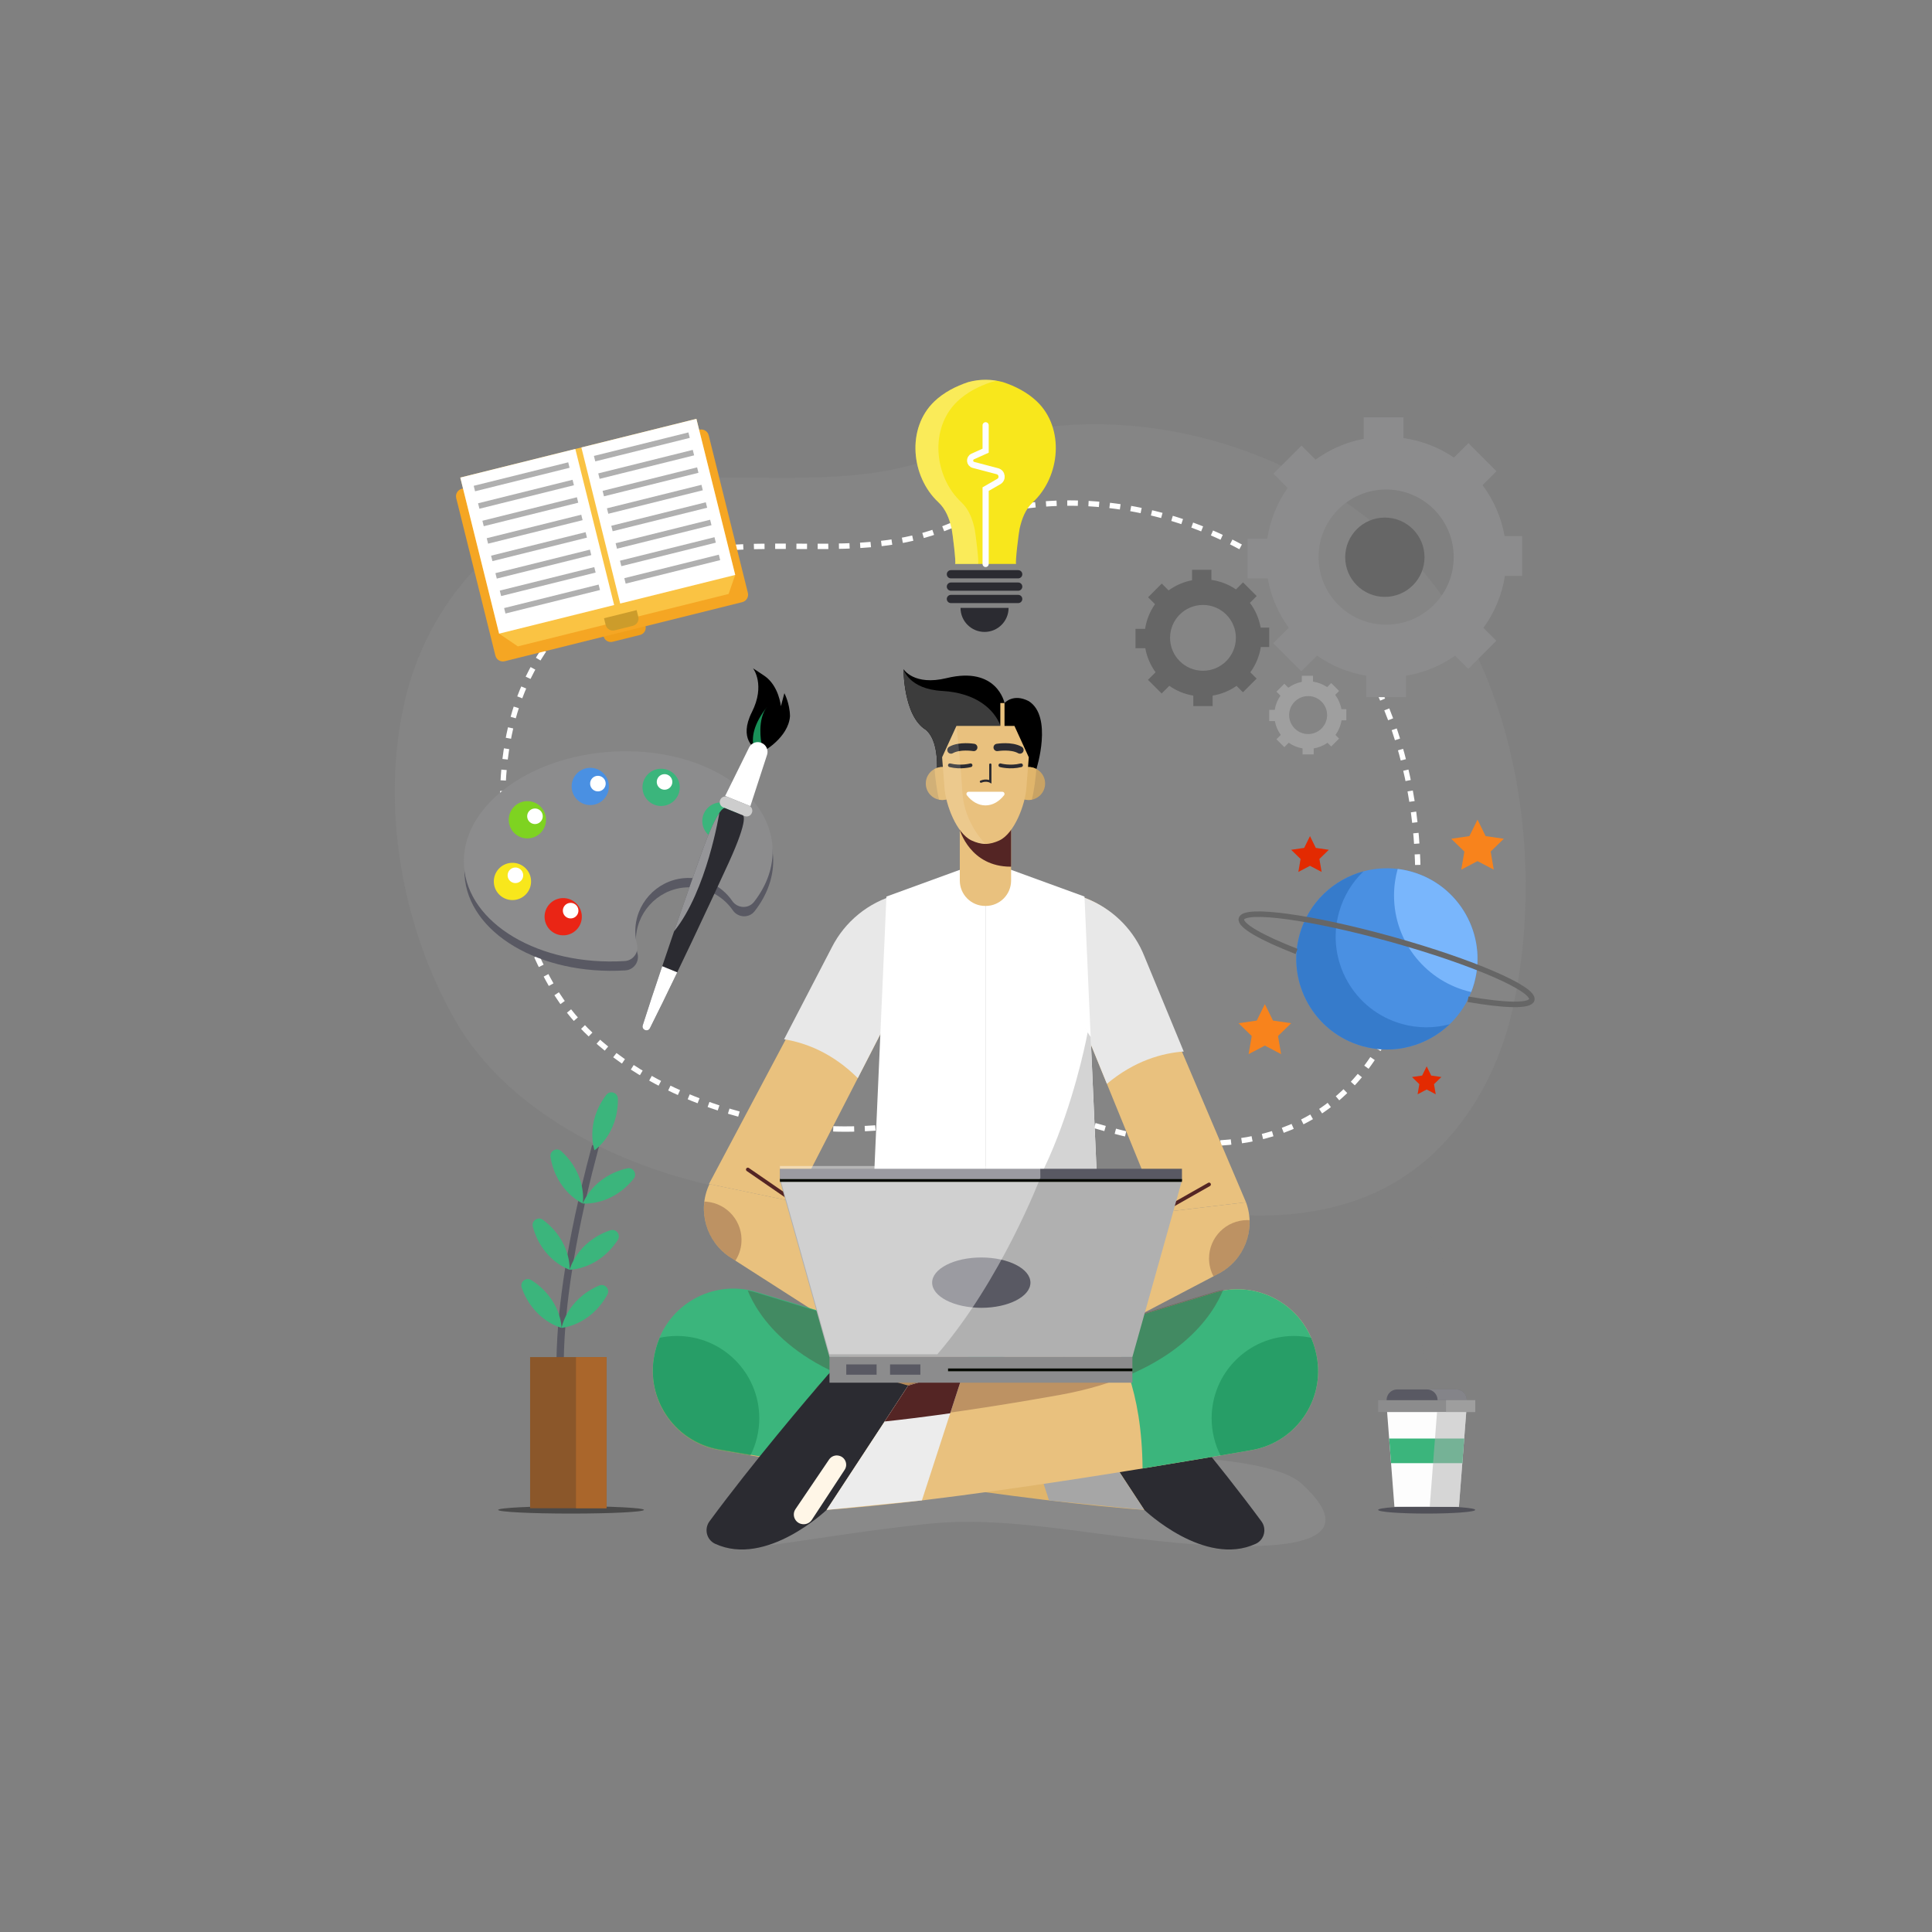 <svg xmlns="http://www.w3.org/2000/svg" viewBox="0 0 700 700" width="700" height="700" preserveAspectRatio="xMidYMid slice" style="width: 100%; height: 100%; transform: translate3d(0px, 0px, 0px);"><rect x="0" y="0" width="700" height="700" fill="#808080" stroke="none"/><defs><clipPath id="__lottie_element_46"><rect width="700" height="700" x="0" y="0"></rect></clipPath><mask id="__lottie_element_77" mask-type="alpha"><g filter="url(#__lottie_element_79)" transform="matrix(1,0,0,0.979,350,350)" opacity="1" style="display: block;"><g opacity="1" transform="matrix(1,0,0,4.391,168.75,125.054)"><path fill="rgb(170,170,177)" fill-opacity="1" d=" M13.875,-6.125 C13.875,-6.125 13.875,6.125 13.875,6.125 C13.875,6.125 -13.875,6.125 -13.875,6.125 C-13.875,6.125 -13.875,-6.125 -13.875,-6.125 C-13.875,-6.125 13.875,-6.125 13.875,-6.125z"></path></g></g></mask><filter id="__lottie_element_79" x="-100%" y="-100%" width="300%" height="300%"><feGaussianBlur stdDeviation="3 3" edgeMode="duplicate"></feGaussianBlur></filter></defs><g clip-path="url(#__lottie_element_46)"><g transform="matrix(1,0,0,1,143,153.696)" opacity="1" style="display: block;"><g opacity="0.4" transform="matrix(1,0,0,1,204.906,143.385)"><path fill="rgb(139,139,139)" fill-opacity="1" d=" M-52.137,136.91 C-56.204,136.893 -60.277,136.73 -64.352,136.396 C-109.025,132.734 -160.775,111.403 -183.018,72.565 C-202.463,38.612 -210.098,-5.346 -201.243,-43.213 C-192.92,-78.808 -167.117,-107.642 -130.984,-118.59 C-90.348,-130.903 -45.436,-115.943 -5.449,-132.759 C52.75,-157.234 125.899,-137.796 166.688,-91.23 C202.85,-49.943 211.602,16.63 200.251,68.212 C194.513,94.281 179.422,119.389 155.398,132.514 C136.284,142.957 113.179,145.015 91.322,142.294 C73.748,140.105 57.568,134.374 40.663,129.657 C27.111,125.876 15.992,127.845 2.123,130.589 C-15.729,134.121 -33.879,136.986 -52.137,136.91z"></path></g><g opacity="1" transform="matrix(1,0,0,1,205.539,139.657)"><path stroke-linecap="butt" stroke-linejoin="miter" fill-opacity="0" stroke-miterlimit="10" stroke-dasharray=" 3.851 3.851" stroke-dashoffset="0" stroke="rgb(255,255,255)" stroke-opacity="1" stroke-width="1.946" d=" M-42.796,115.727 C-46.087,115.713 -49.384,115.582 -52.682,115.312 C-88.829,112.349 -130.703,95.087 -148.702,63.661 C-164.437,36.187 -170.616,0.617 -163.451,-30.024 C-156.717,-58.827 -135.836,-82.159 -106.598,-91.018 C-73.716,-100.981 -37.374,-88.875 -5.018,-102.481 C42.075,-122.286 101.266,-106.559 134.27,-68.877 C163.533,-35.47 170.615,18.4 161.429,60.139 C156.786,81.234 144.575,101.55 125.137,112.171 C109.67,120.622 90.973,122.287 73.286,120.084 C59.065,118.314 45.975,113.676 32.295,109.859 C21.329,106.799 12.332,108.392 1.109,110.613 C-13.335,113.471 -28.023,115.789 -42.796,115.727z"></path></g></g><g transform="matrix(1,0,0,1,499.069,503.167)" opacity="1" style="display: block;"><g opacity="1" transform="matrix(1,0,0,1,17.842,43.894)"><path fill="rgb(80,80,88)" fill-opacity="1" d=" M17.592,0 C17.592,0.738 9.715,1.337 0,1.337 C-9.716,1.337 -17.592,0.738 -17.592,0 C-17.592,-0.739 -9.716,-1.338 0,-1.338 C9.715,-1.338 17.592,-0.739 17.592,0z"></path></g><g opacity="1" transform="matrix(1,0,0,1,17.842,24.393)"><path fill="rgb(253,253,253)" fill-opacity="1" d=" M14.522,-18.385 C14.522,-18.385 -14.522,-18.385 -14.522,-18.385 C-14.522,-18.385 -11.687,18.385 -11.687,18.385 C-11.687,18.385 11.687,18.385 11.687,18.385 C11.687,18.385 14.522,-18.385 14.522,-18.385z"></path></g><g opacity="1" transform="matrix(1,0,0,1,17.842,6.284)"><path fill="rgb(140,140,141)" fill-opacity="1" d=" M17.592,2.156 C17.592,2.156 -17.592,2.156 -17.592,2.156 C-17.592,2.156 -17.592,-2.156 -17.592,-2.156 C-17.592,-2.156 17.592,-2.156 17.592,-2.156 C17.592,-2.156 17.592,2.156 17.592,2.156z"></path></g><g opacity="1" transform="matrix(1,0,0,1,17.842,2.189)"><path fill="rgb(89,89,99)" fill-opacity="1" d=" M10.683,-1.939 C10.683,-1.939 -10.683,-1.939 -10.683,-1.939 C-12.803,-1.939 -14.522,-0.22 -14.522,1.901 C-14.522,1.901 -14.522,1.939 -14.522,1.939 C-14.522,1.939 14.522,1.939 14.522,1.939 C14.522,1.939 14.522,1.901 14.522,1.901 C14.522,-0.22 12.803,-1.939 10.683,-1.939z"></path></g><g opacity="1" transform="matrix(1,0,0,1,17.841,22.504)"><path fill="rgb(59,181,124)" fill-opacity="1" d=" M12.907,4.454 C12.907,4.454 13.594,-4.454 13.594,-4.454 C13.594,-4.454 -13.594,-4.454 -13.594,-4.454 C-13.594,-4.454 -12.906,4.454 -12.906,4.454 C-12.906,4.454 12.907,4.454 12.907,4.454z"></path></g><g opacity="0.5" transform="matrix(1,0,0,1,26.689,21.514)"><path fill="rgb(176,176,176)" fill-opacity="1" d=" M5.675,-17.385 C5.675,-17.385 5.675,-17.423 5.675,-17.423 C5.675,-19.544 3.956,-21.264 1.836,-21.264 C1.836,-21.264 -8.745,-21.264 -8.745,-21.264 C-6.625,-21.264 -4.905,-19.544 -4.905,-17.423 C-4.905,-17.423 -4.905,-17.385 -4.905,-17.385 C-4.905,-17.385 -1.836,-17.385 -1.836,-17.385 C-1.836,-17.385 -1.836,-13.074 -1.836,-13.074 C-1.836,-13.074 -5.093,-13.074 -5.093,-13.074 C-5.093,-13.074 -7.74,21.264 -7.74,21.264 C-7.74,21.264 2.84,21.264 2.84,21.264 C2.84,21.264 5.488,-13.074 5.488,-13.074 C5.488,-13.074 8.745,-13.074 8.745,-13.074 C8.745,-13.074 8.745,-17.385 8.745,-17.385 C8.745,-17.385 5.675,-17.385 5.675,-17.385z"></path></g></g><g mask="url(#__lottie_element_77)" style="display: block;"><g transform="matrix(1,0,0,1,503.831,446.891)" opacity="0.01"><g opacity="1" transform="matrix(1,0,0,1,11.134,24.919)"><path fill="rgb(170,170,177)" fill-opacity="1" d=" M4.179,24.669 C4.179,24.669 -10.884,14.436 -1.209,-0.438 C8.466,-15.312 6.047,-20.481 2.661,-24.669 C10.884,-15.312 9.082,-4.651 4.179,2.111 C-0.725,8.874 -1.503,18.077 4.179,24.669z"></path></g></g></g><g transform="matrix(1,0,0,1,444.122,296.722)" opacity="1" style="display: block;"><g opacity="1" transform="matrix(1,0,0,1,30.512,12.707)"><path fill="rgb(227,42,1)" fill-opacity="1" d=" M0,-6.489 C0,-6.489 2.108,-2.217 2.108,-2.217 C2.108,-2.217 6.822,-1.533 6.822,-1.533 C6.822,-1.533 3.411,1.793 3.411,1.793 C3.411,1.793 4.216,6.489 4.216,6.489 C4.216,6.489 0,4.272 0,4.272 C0,4.272 -4.217,6.489 -4.217,6.489 C-4.217,6.489 -3.411,1.793 -3.411,1.793 C-3.411,1.793 -6.822,-1.533 -6.822,-1.533 C-6.822,-1.533 -2.108,-2.217 -2.108,-2.217 C-2.108,-2.217 0,-6.489 0,-6.489z"></path></g><g opacity="1" transform="matrix(1,0,0,1,91.21,9.31)"><path fill="rgb(248,131,28)" fill-opacity="1" d=" M0,-9.061 C0,-9.061 2.944,-3.095 2.944,-3.095 C2.944,-3.095 9.526,-2.138 9.526,-2.138 C9.526,-2.138 4.764,2.504 4.764,2.504 C4.764,2.504 5.888,9.061 5.888,9.061 C5.888,9.061 0,5.965 0,5.965 C0,5.965 -5.888,9.061 -5.888,9.061 C-5.888,9.061 -4.764,2.504 -4.764,2.504 C-4.764,2.504 -9.526,-2.138 -9.526,-2.138 C-9.526,-2.138 -2.944,-3.095 -2.944,-3.095 C-2.944,-3.095 0,-9.061 0,-9.061z"></path></g><g opacity="1" transform="matrix(1,0,0,1,72.788,94.7)"><path fill="rgb(227,42,1)" fill-opacity="1" d=" M0.001,-5.057 C0.001,-5.057 1.643,-1.728 1.643,-1.728 C1.643,-1.728 5.318,-1.194 5.318,-1.194 C5.318,-1.194 2.659,1.398 2.659,1.398 C2.659,1.398 3.286,5.057 3.286,5.057 C3.286,5.057 0.001,3.33 0.001,3.33 C0.001,3.33 -3.286,5.057 -3.286,5.057 C-3.286,5.057 -2.659,1.398 -2.659,1.398 C-2.659,1.398 -5.318,-1.194 -5.318,-1.194 C-5.318,-1.194 -1.643,-1.728 -1.643,-1.728 C-1.643,-1.728 0.001,-5.057 0.001,-5.057z"></path></g><g opacity="1" transform="matrix(1,0,0,1,14.163,76.147)"><path fill="rgb(248,131,28)" fill-opacity="1" d=" M0,-9.061 C0,-9.061 2.943,-3.094 2.943,-3.094 C2.943,-3.094 9.526,-2.138 9.526,-2.138 C9.526,-2.138 4.763,2.505 4.763,2.505 C4.763,2.505 5.887,9.061 5.887,9.061 C5.887,9.061 0,5.965 0,5.965 C0,5.965 -5.888,9.061 -5.888,9.061 C-5.888,9.061 -4.763,2.505 -4.763,2.505 C-4.763,2.505 -9.526,-2.138 -9.526,-2.138 C-9.526,-2.138 -2.944,-3.094 -2.944,-3.094 C-2.944,-3.094 0,-9.061 0,-9.061z"></path></g><g opacity="1" transform="matrix(1,0,0,1,58.373,50.706)"><path fill="rgb(74,144,226)" fill-opacity="1" d=" M-31.621,-8.823 C-26.748,-26.287 -8.641,-36.493 8.823,-31.621 C26.287,-26.748 36.493,-8.64 31.621,8.823 C26.748,26.287 8.641,36.493 -8.823,31.621 C-26.287,26.748 -36.493,8.641 -31.621,-8.823z"></path></g><g opacity="0.67" transform="matrix(1,0,0,1,53.329,51.266)"><path fill="rgb(45,113,193)" fill-opacity="1" d=" M-3.779,31.061 C7.818,34.296 19.694,30.877 27.793,23.105 C22.308,24.576 16.37,24.648 10.503,23.01 C-6.961,18.137 -17.168,0.03 -12.295,-17.433 C-10.658,-23.3 -7.522,-28.343 -3.424,-32.276 C-14.267,-29.37 -23.341,-20.98 -26.577,-9.383 C-31.449,8.081 -21.243,26.188 -3.779,31.061z"></path></g><g opacity="1" transform="matrix(1,0,0,1,76.085,40.41)"><path fill="rgb(121,182,252)" fill-opacity="1" d=" M-8.889,-21.325 C-10.525,-21.781 -12.166,-22.105 -13.801,-22.304 C-14.658,-19.233 -15.124,-16.002 -15.124,-12.66 C-15.124,4.429 -3.161,18.714 12.844,22.302 C13.249,21.271 13.604,20.209 13.909,19.119 C18.781,1.655 8.575,-16.452 -8.889,-21.325z"></path></g><g opacity="1" transform="matrix(1,0,0,1,58.487,50.051)"><path stroke-linecap="butt" stroke-linejoin="miter" fill-opacity="0" stroke-miterlimit="10" stroke="rgb(102,102,102)" stroke-opacity="1" stroke-width="2" d=" M-32.83,-2.046 C-45.566,-7.008 -53.487,-11.496 -52.822,-13.882 C-51.715,-17.85 -27.268,-14.495 1.783,-6.39 C30.834,1.717 53.487,11.505 52.38,15.473 C51.717,17.85 42.673,17.599 29.279,15.27"></path></g></g><g transform="matrix(1,0,0,1,166.585,240.999)" opacity="1" style="display: block;"><g opacity="1" transform="matrix(1,0,0,1,57.201,72.669)"><path fill="rgb(89,89,99)" fill-opacity="1" d=" M-1.88,-37.93 C-32.751,-36.058 -56.746,-17.557 -55.476,3.391 C-54.205,24.339 -28.15,39.802 2.721,37.93 C2.744,37.928 2.766,37.926 2.79,37.924 C5.828,37.738 7.953,34.804 7.202,31.854 C6.837,30.42 6.631,28.917 6.607,27.365 C6.45,17.38 14.174,8.799 24.12,7.9 C31.337,7.249 37.932,10.643 41.738,16.165 C43.616,18.889 47.608,19.081 49.639,16.467 C54.28,10.494 56.746,3.693 56.316,-3.391 C55.046,-24.339 28.99,-39.802 -1.88,-37.93z"></path></g><g opacity="1" transform="matrix(1,0,0,1,56.995,69.279)"><path fill="rgb(140,140,141)" fill-opacity="1" d=" M-1.881,-37.929 C-32.751,-36.057 -56.746,-17.557 -55.476,3.39 C-54.205,24.339 -28.15,39.802 2.721,37.929 C2.743,37.928 2.767,37.926 2.79,37.925 C5.828,37.738 7.952,34.803 7.201,31.854 C6.836,30.42 6.632,28.917 6.607,27.365 C6.45,17.38 14.174,8.8 24.12,7.901 C31.338,7.249 37.932,10.642 41.738,16.164 C43.617,18.888 47.608,19.082 49.639,16.468 C54.279,10.494 56.745,3.693 56.315,-3.39 C55.045,-24.338 28.989,-39.802 -1.881,-37.929z"></path></g><g opacity="1" transform="matrix(1,0,0,1,37.474,91.142)"><path fill="rgb(234,37,21)" fill-opacity="1" d=" M6.738,-0.408 C6.964,3.313 4.131,6.513 0.409,6.738 C-3.313,6.964 -6.512,4.13 -6.738,0.409 C-6.963,-3.312 -4.13,-6.512 -0.408,-6.738 C3.313,-6.964 6.512,-4.13 6.738,-0.408z"></path></g><g opacity="1" transform="matrix(1,0,0,1,19.084,78.366)"><path fill="rgb(248,231,28)" fill-opacity="1" d=" M6.738,-0.409 C6.964,3.312 4.13,6.513 0.408,6.738 C-3.313,6.964 -6.512,4.13 -6.738,0.408 C-6.963,-3.313 -4.129,-6.513 -0.408,-6.738 C3.313,-6.964 6.512,-4.131 6.738,-0.409z"></path></g><g opacity="1" transform="matrix(1,0,0,1,24.492,56.02)"><path fill="rgb(126,211,33)" fill-opacity="1" d=" M6.737,-0.409 C6.964,3.313 4.13,6.512 0.408,6.737 C-3.313,6.964 -6.513,4.13 -6.739,0.408 C-6.964,-3.312 -4.13,-6.513 -0.409,-6.738 C3.312,-6.964 6.511,-4.13 6.737,-0.409z"></path></g><g opacity="1" transform="matrix(1,0,0,1,47.282,43.943)"><path fill="rgb(74,144,226)" fill-opacity="1" d=" M6.738,-0.409 C6.964,3.313 4.13,6.512 0.409,6.738 C-3.313,6.964 -6.512,4.13 -6.739,0.408 C-6.964,-3.312 -4.13,-6.513 -0.408,-6.738 C3.312,-6.964 6.512,-4.13 6.738,-0.409z"></path></g><g opacity="1" transform="matrix(1,0,0,1,72.953,44.273)"><path fill="rgb(59,181,124)" fill-opacity="1" d=" M6.738,-0.409 C6.964,3.313 4.13,6.513 0.409,6.738 C-3.313,6.964 -6.513,4.13 -6.739,0.408 C-6.964,-3.312 -4.13,-6.513 -0.408,-6.738 C3.312,-6.964 6.512,-4.13 6.738,-0.409z"></path></g><g opacity="1" transform="matrix(1,0,0,1,94.621,56.484)"><path fill="rgb(59,181,124)" fill-opacity="1" d=" M6.738,-0.408 C6.964,3.313 4.13,6.513 0.408,6.738 C-3.313,6.964 -6.513,4.13 -6.739,0.409 C-6.964,-3.312 -4.13,-6.512 -0.409,-6.737 C3.312,-6.964 6.511,-4.13 6.738,-0.408z"></path></g><g opacity="1" transform="matrix(1,0,0,1,27.243,54.75)"><path fill="rgb(255,255,255)" fill-opacity="1" d=" M2.818,-0.171 C2.912,1.386 1.727,2.724 0.171,2.818 C-1.386,2.912 -2.724,1.727 -2.819,0.171 C-2.912,-1.386 -1.728,-2.724 -0.171,-2.818 C1.385,-2.912 2.723,-1.728 2.818,-0.171z"></path></g><g opacity="1" transform="matrix(1,0,0,1,50.048,42.914)"><path fill="rgb(255,255,255)" fill-opacity="1" d=" M2.818,-0.171 C2.913,1.386 1.727,2.724 0.172,2.818 C-1.385,2.912 -2.723,1.727 -2.818,0.171 C-2.912,-1.386 -1.727,-2.724 -0.171,-2.818 C1.385,-2.912 2.724,-1.728 2.818,-0.171z"></path></g><g opacity="1" transform="matrix(1,0,0,1,74.195,42.311)"><path fill="rgb(255,255,255)" fill-opacity="1" d=" M2.818,-0.171 C2.913,1.386 1.727,2.724 0.171,2.818 C-1.386,2.913 -2.724,1.727 -2.819,0.171 C-2.912,-1.386 -1.728,-2.724 -0.171,-2.817 C1.385,-2.912 2.723,-1.728 2.818,-0.171z"></path></g><g opacity="1" transform="matrix(1,0,0,1,20.158,76.137)"><path fill="rgb(255,255,255)" fill-opacity="1" d=" M2.818,-0.171 C2.913,1.386 1.727,2.724 0.171,2.818 C-1.385,2.912 -2.724,1.727 -2.818,0.171 C-2.912,-1.386 -1.727,-2.724 -0.171,-2.818 C1.385,-2.912 2.723,-1.728 2.818,-0.171z"></path></g><g opacity="1" transform="matrix(1,0,0,1,40.169,88.946)"><path fill="rgb(255,255,255)" fill-opacity="1" d=" M2.818,-0.171 C2.913,1.386 1.727,2.725 0.171,2.818 C-1.385,2.913 -2.724,1.727 -2.818,0.172 C-2.912,-1.385 -1.727,-2.723 -0.171,-2.817 C1.385,-2.912 2.723,-1.727 2.818,-0.171z"></path></g><g opacity="1" transform="matrix(1,0,0,1,110.265,15.791)"><path fill="rgb(0,0,0)" fill-opacity="1" d=" M-0.423,15.541 C-0.423,15.541 8.787,10.507 9.377,2.728 C9.34,-1.871 7.343,-5.644 7.343,-5.644 C7.343,-5.644 6.082,-0.905 6.082,-0.905 C6.082,-0.905 5.389,-8.349 0.074,-11.944 C-5.24,-15.541 -3.933,-14.531 -3.933,-14.531 C-3.933,-14.531 0.53,-8.608 -4.424,1.214 C-9.377,11.036 -3.126,14.44 -3.126,14.44 C-3.126,14.44 -0.423,15.541 -0.423,15.541z"></path></g><g opacity="1" transform="matrix(1,0,0,1,108.428,22.704)"><path fill="rgb(25,144,88)" fill-opacity="1" d=" M0.844,5.438 C0.844,5.438 -0.822,-3.105 2.986,-7.695 C-1.964,-1.42 -2.986,3.622 -1.743,7.695 C-1.743,7.695 0.844,5.438 0.844,5.438z"></path></g><g opacity="1" transform="matrix(1,0,0,1,104.032,39.27)"><path fill="rgb(255,255,255)" fill-opacity="1" d=" M0.791,-9.439 C1.603,-11.082 3.544,-11.819 5.24,-11.127 C5.24,-11.127 5.27,-11.115 5.27,-11.115 C5.27,-11.115 5.301,-11.102 5.301,-11.102 C6.997,-10.412 7.872,-8.529 7.305,-6.788 C7.305,-6.788 1.249,11.818 1.249,11.818 C1.249,11.818 -3.312,9.962 -3.312,9.962 C-3.312,9.962 -7.872,8.104 -7.872,8.104 C-7.872,8.104 0.791,-9.439 0.791,-9.439z"></path></g><g opacity="1" transform="matrix(1,0,0,1,100.089,51.196)"><path fill="rgb(205,205,205)" fill-opacity="1" d=" M-4.633,0.336 C-4.633,0.336 3.081,3.477 3.081,3.477 C4.121,3.9 5.307,3.4 5.731,2.36 C5.731,2.36 5.75,2.315 5.75,2.315 C6.174,1.274 5.674,0.088 4.633,-0.336 C4.633,-0.336 -3.082,-3.477 -3.082,-3.477 C-4.122,-3.9 -5.309,-3.4 -5.733,-2.36 C-5.733,-2.36 -5.751,-2.315 -5.751,-2.315 C-6.175,-1.274 -5.674,-0.088 -4.633,0.336z"></path></g><g opacity="1" transform="matrix(1,0,0,1,85.388,91.787)"><path fill="rgb(43,43,49)" fill-opacity="1" d=" M10.686,-40.003 C10.686,-40.003 13.924,-38.685 13.924,-38.685 C13.924,-38.685 17.163,-37.366 17.163,-37.366 C17.163,-37.366 19.622,-36.785 12.029,-20.157 C6.386,-7.8 -8.128,23.194 -16.493,39.755 C-17.276,41.304 -19.622,40.349 -19.1,38.693 C-13.518,21.001 -2.253,-11.317 2.34,-24.103 C8.522,-41.304 10.686,-40.003 10.686,-40.003z"></path></g><g opacity="1" transform="matrix(1,0,0,1,72.284,121.083)"><path fill="rgb(255,255,255)" fill-opacity="1" d=" M6.516,-9.786 C2.901,-2.248 -0.588,4.915 -3.388,10.459 C-4.172,12.008 -6.516,11.053 -5.995,9.398 C-4.126,3.475 -1.62,-4.089 1.059,-12.008 C1.059,-12.008 6.516,-9.786 6.516,-9.786z"></path></g><g opacity="0.5" transform="matrix(1,0,0,1,85.854,74.98)"><path fill="rgb(255,255,255)" fill-opacity="1" d=" M-8.197,21.454 C-8.197,21.454 -8.197,21.453 -8.197,21.453 C3.702,6.725 8.178,-21.332 8.198,-21.454 C6.876,-19.531 4.838,-15.543 1.874,-7.296 C-0.371,-1.048 -4.208,9.864 -8.197,21.454z"></path></g></g><g transform="matrix(1,0,0,1,411.16,150.948)" opacity="1" style="display: block;"><g opacity="1" transform="matrix(1,0,0,1,24.473,80.183)"><path fill="rgb(102,102,102)" fill-opacity="1" d=" M24.223,3.279 C24.223,3.279 24.223,-3.73 24.223,-3.73 C24.223,-3.73 21.125,-3.73 21.125,-3.73 C20.539,-7.059 19.179,-10.112 17.235,-12.713 C17.235,-12.713 19.693,-15.171 19.693,-15.171 C19.693,-15.171 14.737,-20.127 14.737,-20.127 C14.737,-20.127 12.188,-17.579 12.188,-17.579 C9.579,-19.361 6.546,-20.555 3.279,-21.027 C3.279,-21.027 3.279,-24.687 3.279,-24.687 C3.279,-24.687 -3.73,-24.687 -3.73,-24.687 C-3.73,-24.687 -3.73,-20.889 -3.73,-20.889 C-6.863,-20.298 -9.743,-19.016 -12.227,-17.212 C-12.227,-17.212 -14.708,-19.692 -14.708,-19.692 C-14.708,-19.692 -19.664,-14.738 -19.664,-14.738 C-19.664,-14.738 -17.151,-12.223 -17.151,-12.223 C-18.987,-9.613 -20.236,-6.571 -20.744,-3.279 C-20.744,-3.279 -24.223,-3.279 -24.223,-3.279 C-24.223,-3.279 -24.223,3.73 -24.223,3.73 C-24.223,3.73 -20.667,3.73 -20.667,3.73 C-20.092,6.942 -18.798,9.896 -16.955,12.434 C-16.955,12.434 -19.693,15.171 -19.693,15.171 C-19.693,15.171 -14.737,20.127 -14.737,20.127 C-14.737,20.127 -11.964,17.355 -11.964,17.355 C-9.422,19.142 -6.471,20.373 -3.279,20.904 C-3.279,20.904 -3.279,24.687 -3.279,24.687 C-3.279,24.687 3.73,24.687 3.73,24.687 C3.73,24.687 3.73,20.904 3.73,20.904 C6.912,20.375 9.853,19.15 12.389,17.374 C12.389,17.374 14.707,19.693 14.707,19.693 C14.707,19.693 19.663,14.736 19.663,14.736 C19.663,14.736 17.386,12.459 17.386,12.459 C19.326,9.798 20.654,6.675 21.186,3.279 C21.186,3.279 24.223,3.279 24.223,3.279z M0.225,11.895 C-6.359,11.895 -11.697,6.557 -11.697,-0.027 C-11.697,-6.612 -6.359,-11.949 0.225,-11.949 C6.81,-11.949 12.148,-6.612 12.148,-0.027 C12.148,6.557 6.81,11.895 0.225,11.895z"></path></g><g opacity="1" transform="matrix(1,0,0,1,62.67,108.151)"><path fill="rgb(159,159,159)" fill-opacity="1" d=" M13.974,1.891 C13.974,1.891 13.974,-2.152 13.974,-2.152 C13.974,-2.152 12.187,-2.152 12.187,-2.152 C11.849,-4.073 11.064,-5.833 9.943,-7.334 C9.943,-7.334 11.36,-8.752 11.36,-8.752 C11.36,-8.752 8.501,-11.612 8.501,-11.612 C8.501,-11.612 7.03,-10.141 7.03,-10.141 C5.526,-11.168 3.776,-11.858 1.891,-12.129 C1.891,-12.129 1.891,-14.242 1.891,-14.242 C1.891,-14.242 -2.152,-14.242 -2.152,-14.242 C-2.152,-14.242 -2.152,-12.05 -2.152,-12.05 C-3.959,-11.709 -5.621,-10.97 -7.054,-9.929 C-7.054,-9.929 -8.485,-11.361 -8.485,-11.361 C-8.485,-11.361 -11.344,-8.501 -11.344,-8.501 C-11.344,-8.501 -9.894,-7.051 -9.894,-7.051 C-10.953,-5.544 -11.674,-3.79 -11.967,-1.892 C-11.967,-1.892 -13.974,-1.892 -13.974,-1.892 C-13.974,-1.892 -13.974,2.152 -13.974,2.152 C-13.974,2.152 -11.922,2.152 -11.922,2.152 C-11.591,4.005 -10.845,5.709 -9.781,7.173 C-9.781,7.173 -11.36,8.753 -11.36,8.753 C-11.36,8.753 -8.502,11.611 -8.502,11.611 C-8.502,11.611 -6.902,10.011 -6.902,10.011 C-5.435,11.043 -3.733,11.753 -1.891,12.059 C-1.891,12.059 -1.891,14.242 -1.891,14.242 C-1.891,14.242 2.151,14.242 2.151,14.242 C2.151,14.242 2.151,12.059 2.151,12.059 C3.986,11.754 5.684,11.048 7.148,10.023 C7.148,10.023 8.484,11.36 8.484,11.36 C8.484,11.36 11.343,8.502 11.343,8.502 C11.343,8.502 10.029,7.187 10.029,7.187 C11.149,5.652 11.915,3.85 12.222,1.891 C12.222,1.891 13.974,1.891 13.974,1.891z M0.13,6.862 C-3.669,6.862 -6.748,3.783 -6.748,-0.015 C-6.748,-3.814 -3.669,-6.893 0.13,-6.893 C3.929,-6.893 7.008,-3.814 7.008,-0.015 C7.008,3.783 3.929,6.862 0.13,6.862z"></path></g><g opacity="1" transform="matrix(1,0,0,1,90.599,50.948)"><path fill="rgb(140,140,141)" fill-opacity="1" d=" M49.744,6.734 C49.744,6.734 49.744,-7.66 49.744,-7.66 C49.744,-7.66 43.383,-7.66 43.383,-7.66 C42.179,-14.497 39.387,-20.768 35.395,-26.11 C35.395,-26.11 40.442,-31.157 40.442,-31.157 C40.442,-31.157 30.265,-41.335 30.265,-41.335 C30.265,-41.335 25.029,-36.1 25.029,-36.1 C19.67,-39.76 13.444,-42.212 6.734,-43.179 C6.734,-43.179 6.734,-50.697 6.734,-50.697 C6.734,-50.697 -7.66,-50.697 -7.66,-50.697 C-7.66,-50.697 -7.66,-42.896 -7.66,-42.896 C-14.093,-41.683 -20.009,-39.051 -25.11,-35.347 C-25.11,-35.347 -30.204,-40.441 -30.204,-40.441 C-30.204,-40.441 -40.381,-30.264 -40.381,-30.264 C-40.381,-30.264 -35.221,-25.104 -35.221,-25.104 C-38.992,-19.742 -41.557,-13.495 -42.598,-6.734 C-42.598,-6.734 -49.744,-6.734 -49.744,-6.734 C-49.744,-6.734 -49.744,7.658 -49.744,7.658 C-49.744,7.658 -42.441,7.658 -42.441,7.658 C-41.262,14.254 -38.603,20.322 -34.816,25.532 C-34.816,25.532 -40.441,31.157 -40.441,31.157 C-40.441,31.157 -30.265,41.334 -30.265,41.334 C-30.265,41.334 -24.57,35.64 -24.57,35.64 C-19.349,39.309 -13.289,41.837 -6.732,42.928 C-6.732,42.928 -6.732,50.697 -6.732,50.697 C-6.732,50.697 7.66,50.697 7.66,50.697 C7.66,50.697 7.66,42.928 7.66,42.928 C14.193,41.841 20.234,39.327 25.442,35.68 C25.442,35.68 30.204,40.441 30.204,40.441 C30.204,40.441 40.382,30.264 40.382,30.264 C40.382,30.264 35.704,25.587 35.704,25.587 C39.688,20.121 42.415,13.707 43.508,6.734 C43.508,6.734 49.744,6.734 49.744,6.734z M0.464,24.428 C-13.058,24.428 -24.02,13.468 -24.02,-0.054 C-24.02,-13.576 -13.058,-24.538 0.464,-24.538 C13.985,-24.538 24.946,-13.576 24.946,-0.054 C24.946,13.468 13.985,24.428 0.464,24.428z"></path></g><g opacity="1" transform="matrix(1,0,0,1,90.599,50.948)"><path fill="rgb(102,102,102)" fill-opacity="1" d=" M14.367,-0.001 C14.367,7.934 7.933,14.367 -0.001,14.367 C-7.936,14.367 -14.367,7.934 -14.367,-0.001 C-14.367,-7.936 -7.936,-14.367 -0.001,-14.367 C7.933,-14.367 14.367,-7.936 14.367,-0.001z"></path></g></g><g transform="matrix(1,0,0,1,328.138,137.082)" opacity="1" style="display: block;"><g opacity="1" transform="matrix(1,0,0,1,28.974,33.886)"><path fill="rgb(248,231,28)" fill-opacity="1" d=" M18.544,-25.548 C15.124,-28.8 10.803,-31.019 6.354,-32.5 C6.324,-32.511 6.256,-32.529 6.154,-32.557 C2.125,-33.636 -2.124,-33.636 -6.153,-32.557 C-6.255,-32.529 -6.324,-32.511 -6.353,-32.5 C-10.802,-31.019 -15.124,-28.8 -18.544,-25.548 C-28.724,-15.869 -27.07,1.699 -17.155,10.969 C-14.375,13.569 -13.153,16.926 -12.302,20.626 C-12.046,21.741 -10.57,33.366 -11.085,33.366 C-11.085,33.366 0,33.366 0,33.366 C0,33.366 11.085,33.366 11.085,33.366 C10.571,33.366 12.046,21.741 12.303,20.626 C13.154,16.926 14.375,13.569 17.156,10.969 C27.07,1.699 28.724,-15.869 18.544,-25.548z"></path></g><g opacity="0.3" transform="matrix(1,0,0,1,18.339,33.889)"><path fill="rgb(255,246,231)" fill-opacity="1" d=" M6.649,20.622 C5.797,16.922 4.576,13.565 1.794,10.965 C-8.12,1.695 -9.772,-15.873 0.408,-25.552 C3.828,-28.804 8.149,-31.023 12.598,-32.504 C12.628,-32.515 12.696,-32.533 12.797,-32.561 C13.458,-32.737 14.125,-32.874 14.794,-32.993 C11.374,-33.601 7.852,-33.463 4.482,-32.561 C4.38,-32.533 4.312,-32.515 4.282,-32.504 C-0.166,-31.023 -4.49,-28.804 -7.91,-25.552 C-18.089,-15.873 -16.436,1.695 -6.521,10.965 C-3.741,13.565 -2.519,16.922 -1.667,20.622 C-1.412,21.737 0.064,33.362 -0.451,33.362 C-0.451,33.362 7.867,33.362 7.867,33.362 C8.38,33.362 6.906,21.737 6.649,20.622z"></path></g><g opacity="1" transform="matrix(1,0,0,1,29.12,42.131)"><path stroke-linecap="round" stroke-linejoin="miter" fill-opacity="0" stroke-miterlimit="10" stroke="rgb(253,253,253)" stroke-opacity="1" stroke-width="2.239" d=" M-0.146,25.121 C-0.146,25.121 -0.146,-1.99 -0.146,-1.99 C-0.146,-1.99 4.626,-4.741 4.626,-4.741 C6.204,-5.65 5.888,-8.013 4.128,-8.478 C4.128,-8.478 -4.555,-10.768 -4.555,-10.768 C-6.036,-11.158 -6.204,-13.194 -4.807,-13.822 C-4.807,-13.822 -0.146,-15.919 -0.146,-15.919 C-0.146,-15.919 -0.146,-25.121 -0.146,-25.121"></path></g><g opacity="1" transform="matrix(1,0,0,1,28.585,70.984)"><path fill="rgb(43,43,49)" fill-opacity="1" d=" M13.68,0 C13.68,0.824 13.012,1.492 12.188,1.492 C12.188,1.492 -12.188,1.492 -12.188,1.492 C-13.012,1.492 -13.68,0.824 -13.68,0 C-13.68,-0.824 -13.012,-1.492 -12.188,-1.492 C-12.188,-1.492 12.188,-1.492 12.188,-1.492 C13.012,-1.492 13.68,-0.824 13.68,0z"></path></g><g opacity="1" transform="matrix(1,0,0,1,28.585,75.461)"><path fill="rgb(43,43,49)" fill-opacity="1" d=" M13.68,-0.001 C13.68,0.823 13.012,1.492 12.188,1.492 C12.188,1.492 -12.188,1.492 -12.188,1.492 C-13.012,1.492 -13.68,0.823 -13.68,-0.001 C-13.68,-0.825 -13.012,-1.492 -12.188,-1.492 C-12.188,-1.492 12.188,-1.492 12.188,-1.492 C13.012,-1.492 13.68,-0.825 13.68,-0.001z"></path></g><g opacity="1" transform="matrix(1,0,0,1,28.585,79.938)"><path fill="rgb(43,43,49)" fill-opacity="1" d=" M13.68,0 C13.68,0.824 13.012,1.492 12.188,1.492 C12.188,1.492 -12.188,1.492 -12.188,1.492 C-13.012,1.492 -13.68,0.824 -13.68,0 C-13.68,-0.824 -13.012,-1.492 -12.188,-1.492 C-12.188,-1.492 12.188,-1.492 12.188,-1.492 C13.012,-1.492 13.68,-0.824 13.68,0z"></path></g><g opacity="1" transform="matrix(1,0,0,1,28.585,87.524)"><path fill="rgb(43,43,49)" fill-opacity="1" d=" M-0.001,4.353 C4.808,4.353 8.706,0.455 8.706,-4.353 C8.706,-4.353 -8.706,-4.353 -8.706,-4.353 C-8.706,0.455 -4.809,4.353 -0.001,4.353z"></path></g></g><g transform="matrix(1,0,0,1,164.675,151.506)" opacity="1" style="display: block;"><g opacity="1" transform="matrix(1,0,0,1,61.307,76.403)"><path fill="rgb(240,159,26)" fill-opacity="1" d=" M5.932,2.143 C5.932,2.143 -4.032,4.622 -4.032,4.622 C-5.477,4.981 -6.94,4.101 -7.299,2.656 C-7.299,2.656 -8.258,-1.201 -8.258,-1.201 C-8.258,-1.201 6.939,-4.98 6.939,-4.98 C6.939,-4.98 7.898,-1.125 7.898,-1.125 C8.258,0.321 7.377,1.784 5.932,2.143z"></path></g><g opacity="1" transform="matrix(1,0,0,1,53.457,46.125)"><path fill="rgb(245,166,35)" fill-opacity="1" d=" M50.803,20.539 C50.803,20.539 -35.264,41.944 -35.264,41.944 C-36.759,42.315 -38.27,41.406 -38.641,39.913 C-38.641,39.913 -52.835,-17.162 -52.835,-17.162 C-53.206,-18.655 -52.297,-20.167 -50.803,-20.538 C-50.803,-20.538 35.264,-41.943 35.264,-41.943 C36.757,-42.315 38.27,-41.405 38.641,-39.912 C38.641,-39.912 52.835,17.162 52.835,17.162 C53.207,18.656 52.296,20.168 50.803,20.539z"></path></g><g opacity="1" transform="matrix(1,0,0,1,51.905,41.469)"><path fill="rgb(250,195,67)" fill-opacity="1" d=" M49.804,15.332 C49.804,15.332 47.405,22.228 47.405,22.228 C47.405,22.228 -28.96,41.219 -28.96,41.219 C-28.96,41.219 -35.741,36.606 -35.741,36.606 C-35.741,36.606 -49.804,-19.943 -49.804,-19.943 C-49.804,-19.943 35.74,-41.219 35.74,-41.219 C35.74,-41.219 49.804,15.332 49.804,15.332z"></path></g><g opacity="1" transform="matrix(1,0,0,1,29.971,44.618)"><path fill="rgb(255,255,255)" fill-opacity="1" d=" M27.87,23.092 C27.87,23.092 -13.807,33.458 -13.807,33.458 C-13.807,33.458 -27.87,-23.093 -27.87,-23.093 C-27.87,-23.093 13.806,-33.458 13.806,-33.458 C13.806,-33.458 27.87,23.092 27.87,23.092z"></path></g><g opacity="1" transform="matrix(1,0,0,1,24.326,21.247)"><path fill="rgb(176,176,176)" fill-opacity="1" d=" M17.368,-3.27 C17.368,-3.27 -16.876,5.247 -16.876,5.247 C-16.876,5.247 -17.368,3.269 -17.368,3.269 C-17.368,3.269 16.876,-5.247 16.876,-5.247 C16.876,-5.247 17.368,-3.27 17.368,-3.27z"></path></g><g opacity="1" transform="matrix(1,0,0,1,25.9,27.574)"><path fill="rgb(176,176,176)" fill-opacity="1" d=" M17.367,-3.269 C17.367,-3.269 -16.876,5.247 -16.876,5.247 C-16.876,5.247 -17.367,3.269 -17.367,3.269 C-17.367,3.269 16.875,-5.247 16.875,-5.247 C16.875,-5.247 17.367,-3.269 17.367,-3.269z"></path></g><g opacity="1" transform="matrix(1,0,0,1,27.473,33.901)"><path fill="rgb(176,176,176)" fill-opacity="1" d=" M17.367,-3.269 C17.367,-3.269 -16.875,5.247 -16.875,5.247 C-16.875,5.247 -17.367,3.27 -17.367,3.27 C-17.367,3.27 16.876,-5.247 16.876,-5.247 C16.876,-5.247 17.367,-3.269 17.367,-3.269z"></path></g><g opacity="1" transform="matrix(1,0,0,1,29.047,40.229)"><path fill="rgb(176,176,176)" fill-opacity="1" d=" M17.368,-3.27 C17.368,-3.27 -16.876,5.248 -16.876,5.248 C-16.876,5.248 -17.368,3.269 -17.368,3.269 C-17.368,3.269 16.876,-5.248 16.876,-5.248 C16.876,-5.248 17.368,-3.27 17.368,-3.27z"></path></g><g opacity="1" transform="matrix(1,0,0,1,30.621,46.556)"><path fill="rgb(176,176,176)" fill-opacity="1" d=" M17.367,-3.27 C17.367,-3.27 -16.876,5.248 -16.876,5.248 C-16.876,5.248 -17.367,3.269 -17.367,3.269 C-17.367,3.269 16.875,-5.248 16.875,-5.248 C16.875,-5.248 17.367,-3.27 17.367,-3.27z"></path></g><g opacity="1" transform="matrix(1,0,0,1,32.194,52.884)"><path fill="rgb(176,176,176)" fill-opacity="1" d=" M17.367,-3.27 C17.367,-3.27 -16.875,5.247 -16.875,5.247 C-16.875,5.247 -17.367,3.269 -17.367,3.269 C-17.367,3.269 16.876,-5.247 16.876,-5.247 C16.876,-5.247 17.367,-3.27 17.367,-3.27z"></path></g><g opacity="1" transform="matrix(1,0,0,1,33.768,59.211)"><path fill="rgb(176,176,176)" fill-opacity="1" d=" M17.367,-3.269 C17.367,-3.269 -16.876,5.247 -16.876,5.247 C-16.876,5.247 -17.367,3.269 -17.367,3.269 C-17.367,3.269 16.875,-5.247 16.875,-5.247 C16.875,-5.247 17.367,-3.269 17.367,-3.269z"></path></g><g opacity="1" transform="matrix(1,0,0,1,35.341,65.538)"><path fill="rgb(176,176,176)" fill-opacity="1" d=" M17.367,-3.269 C17.367,-3.269 -16.875,5.247 -16.875,5.247 C-16.875,5.247 -17.367,3.27 -17.367,3.27 C-17.367,3.27 16.876,-5.247 16.876,-5.247 C16.876,-5.247 17.367,-3.269 17.367,-3.269z"></path></g><g opacity="1" transform="matrix(1,0,0,1,73.839,33.708)"><path fill="rgb(255,255,255)" fill-opacity="1" d=" M-13.807,33.458 C-13.807,33.458 27.87,23.093 27.87,23.093 C27.87,23.093 13.806,-33.458 13.806,-33.458 C13.806,-33.458 -27.87,-23.093 -27.87,-23.093 C-27.87,-23.093 -13.807,33.458 -13.807,33.458z"></path></g><g opacity="1" transform="matrix(1,0,0,1,67.878,10.415)"><path fill="rgb(176,176,176)" fill-opacity="1" d=" M-16.876,5.247 C-16.876,5.247 17.367,-3.27 17.367,-3.27 C17.367,-3.27 16.875,-5.247 16.875,-5.247 C16.875,-5.247 -17.367,3.269 -17.367,3.269 C-17.367,3.269 -16.876,5.247 -16.876,5.247z"></path></g><g opacity="1" transform="matrix(1,0,0,1,69.452,16.742)"><path fill="rgb(176,176,176)" fill-opacity="1" d=" M-16.875,5.247 C-16.875,5.247 17.367,-3.27 17.367,-3.27 C17.367,-3.27 16.876,-5.247 16.876,-5.247 C16.876,-5.247 -17.367,3.269 -17.367,3.269 C-17.367,3.269 -16.875,5.247 -16.875,5.247z"></path></g><g opacity="1" transform="matrix(1,0,0,1,71.026,23.07)"><path fill="rgb(176,176,176)" fill-opacity="1" d=" M-16.876,5.246 C-16.876,5.246 17.367,-3.271 17.367,-3.271 C17.367,-3.271 16.875,-5.246 16.875,-5.246 C16.875,-5.246 -17.367,3.268 -17.367,3.268 C-17.367,3.268 -16.876,5.246 -16.876,5.246z"></path></g><g opacity="1" transform="matrix(1,0,0,1,72.599,29.397)"><path fill="rgb(176,176,176)" fill-opacity="1" d=" M-16.876,5.246 C-16.876,5.246 17.367,-3.27 17.367,-3.27 C17.367,-3.27 16.876,-5.246 16.876,-5.246 C16.876,-5.246 -17.367,3.268 -17.367,3.268 C-17.367,3.268 -16.876,5.246 -16.876,5.246z"></path></g><g opacity="1" transform="matrix(1,0,0,1,74.172,35.724)"><path fill="rgb(176,176,176)" fill-opacity="1" d=" M-16.875,5.246 C-16.875,5.246 17.367,-3.27 17.367,-3.27 C17.367,-3.27 16.876,-5.246 16.876,-5.246 C16.876,-5.246 -17.367,3.27 -17.367,3.27 C-17.367,3.27 -16.875,5.246 -16.875,5.246z"></path></g><g opacity="1" transform="matrix(1,0,0,1,75.746,42.052)"><path fill="rgb(176,176,176)" fill-opacity="1" d=" M-16.876,5.247 C-16.876,5.247 17.367,-3.27 17.367,-3.27 C17.367,-3.27 16.875,-5.247 16.875,-5.247 C16.875,-5.247 -17.367,3.269 -17.367,3.269 C-17.367,3.269 -16.876,5.247 -16.876,5.247z"></path></g><g opacity="1" transform="matrix(1,0,0,1,77.32,48.379)"><path fill="rgb(176,176,176)" fill-opacity="1" d=" M-16.875,5.247 C-16.875,5.247 17.367,-3.27 17.367,-3.27 C17.367,-3.27 16.876,-5.247 16.876,-5.247 C16.876,-5.247 -17.367,3.269 -17.367,3.269 C-17.367,3.269 -16.875,5.247 -16.875,5.247z"></path></g><g opacity="1" transform="matrix(1,0,0,1,78.893,54.707)"><path fill="rgb(176,176,176)" fill-opacity="1" d=" M-16.876,5.246 C-16.876,5.246 17.368,-3.271 17.368,-3.271 C17.368,-3.271 16.876,-5.246 16.876,-5.246 C16.876,-5.246 -17.368,3.268 -17.368,3.268 C-17.368,3.268 -16.876,5.246 -16.876,5.246z"></path></g><g opacity="1" transform="matrix(1,0,0,1,60.558,73.396)"><path fill="rgb(204,156,43)" fill-opacity="1" d=" M4.069,1.844 C4.069,1.844 -2.525,3.484 -2.525,3.484 C-3.97,3.843 -5.432,2.963 -5.791,1.519 C-5.791,1.519 -6.394,-0.902 -6.394,-0.902 C-6.394,-0.902 5.432,-3.843 5.432,-3.843 C5.432,-3.843 6.035,-1.423 6.035,-1.423 C6.394,0.022 5.514,1.485 4.069,1.844z"></path></g></g><g transform="matrix(1,0.004,-0.004,1,188.297,394.533)" opacity="1" style="display: block;"><g opacity="1" transform="matrix(1,0,0,1,21.226,60.712)"><path fill="rgb(89,89,99)" fill-opacity="1" d=" M7.555,-39.835 C5.895,-33.545 4.425,-27.575 3.156,-21.915 C2.946,-21.025 2.745,-20.135 2.555,-19.255 C0.935,-11.905 -0.366,-5.095 -1.406,1.225 C-1.595,2.385 -1.775,3.535 -1.945,4.665 C-2.865,10.604 -3.526,16.085 -3.986,21.135 C-4.135,22.665 -4.255,24.144 -4.355,25.585 C-4.755,31.095 -4.905,36.055 -4.855,40.495 C-4.855,40.495 -7.514,40.495 -7.514,40.495 C-7.554,35.975 -7.395,30.955 -6.986,25.375 C-6.876,24.005 -6.765,22.595 -6.626,21.155 C-6.135,15.915 -5.435,10.225 -4.475,4.045 C-4.225,2.455 -3.965,0.825 -3.674,-0.835 C-2.655,-6.845 -1.394,-13.295 0.145,-20.205 C0.535,-22.005 0.955,-23.835 1.395,-25.695 C2.495,-30.425 3.725,-35.356 5.085,-40.495 C5.085,-40.495 5.505,-40.385 5.505,-40.385 C5.505,-40.385 7.475,-39.856 7.475,-39.856 C7.475,-39.856 7.555,-39.835 7.555,-39.835z"></path></g><g opacity="1" transform="matrix(1,0,0,1,17.785,31.207)"><path fill="rgb(59,181,124)" fill-opacity="1" d=" M-2.624,-8.696 C6.913,-0.03 5.24,10.216 5.24,10.216 C5.24,10.216 -4.31,6.144 -6.525,-6.55 C-6.913,-8.775 -4.296,-10.216 -2.624,-8.696z"></path></g><g opacity="1" transform="matrix(1,0,0,1,32.923,35.275)"><path fill="rgb(59,181,124)" fill-opacity="1" d=" M6.099,-6.646 C-6.43,-3.637 -9.896,6.148 -9.896,6.148 C-9.896,6.148 0.435,7.174 8.486,-2.887 C9.897,-4.652 8.295,-7.173 6.099,-6.646z"></path></g><g opacity="1" transform="matrix(1,0,0,1,11.669,55.756)"><path fill="rgb(59,181,124)" fill-opacity="1" d=" M-3.042,-8.341 C7.316,-0.678 6.684,9.685 6.684,9.685 C6.684,9.685 -3.227,6.593 -6.706,-5.814 C-7.316,-7.989 -4.858,-9.685 -3.042,-8.341z"></path></g><g opacity="1" transform="matrix(1,0,0,1,27.657,57.9)"><path fill="rgb(59,181,124)" fill-opacity="1" d=" M5.325,-6.797 C-6.839,-2.545 -9.303,7.542 -9.303,7.542 C-9.303,7.542 1.079,7.521 8.077,-3.298 C9.304,-5.194 7.458,-7.542 5.325,-6.797z"></path></g><g opacity="1" transform="matrix(1,0,0,1,7.885,77.28)"><path fill="rgb(59,181,124)" fill-opacity="1" d=" M-3.398,-8.026 C7.499,-1.15 7.635,9.231 7.635,9.231 C7.635,9.231 -2.477,6.881 -6.866,-5.234 C-7.635,-7.359 -5.309,-9.231 -3.398,-8.026z"></path></g><g opacity="1" transform="matrix(1,0,0,1,24.327,78.371)"><path fill="rgb(59,181,124)" fill-opacity="1" d=" M4.719,-7.24 C-7.096,-2.099 -8.807,8.141 -8.807,8.141 C-8.807,8.141 1.544,7.354 7.723,-3.954 C8.806,-5.936 6.791,-8.141 4.719,-7.24z"></path></g><g opacity="1" transform="matrix(1,0,0,1,29.713,11.182)"><path fill="rgb(59,181,124)" fill-opacity="1" d=" M5.876,-7.752 C6.092,5.132 -2.52,10.932 -2.52,10.932 C-2.52,10.932 -6.092,1.184 1.641,-9.124 C2.996,-10.932 5.838,-10.011 5.876,-7.752z"></path></g></g><g transform="matrix(1,0,0,1,180.501,491.44)" opacity="1" style="display: block;"><g opacity="1" transform="matrix(1,0,0,1,26.412,55.622)"><path fill="rgb(74,74,74)" fill-opacity="1" d=" M26.411,0 C26.411,0.738 14.587,1.337 0.001,1.337 C-14.586,1.337 -26.411,0.738 -26.411,0 C-26.411,-0.739 -14.586,-1.338 0.001,-1.338 C14.587,-1.338 26.411,-0.739 26.411,0z"></path></g><g opacity="1" transform="matrix(1,0,0,1,25.41,27.638)"><path fill="rgb(139,87,42)" fill-opacity="1" d=" M13.844,27.387 C13.844,27.387 -13.844,27.387 -13.844,27.387 C-13.844,27.387 -13.844,-27.387 -13.844,-27.387 C-13.844,-27.387 13.844,-27.387 13.844,-27.387 C13.844,-27.387 13.844,27.387 13.844,27.387z"></path></g><g opacity="1" transform="matrix(1,0,0,1,33.723,27.638)"><path fill="rgb(170,102,43)" fill-opacity="1" d=" M5.531,27.387 C5.531,27.387 -5.532,27.387 -5.532,27.387 C-5.532,27.387 -5.532,-27.387 -5.532,-27.387 C-5.532,-27.387 5.531,-27.387 5.531,-27.387 C5.531,-27.387 5.531,27.387 5.531,27.387z"></path></g></g><g transform="matrix(1,0,-0,1,363.191,321.608)" opacity="1" style="display: block;"><g opacity="1" transform="matrix(1,0,0,1,58.718,60.591)"><path fill="rgb(233,193,126)" fill-opacity="1" d=" M-29.542,-57.137 C-29.542,-57.137 -29.383,-57.08 -29.383,-57.08 C-19.344,-53.494 -12.442,-45.873 -8.469,-35.982 C-8.469,-35.982 29.542,53.4 29.542,53.4 C29.542,53.4 -1.828,57.137 -1.828,57.137 C-1.828,57.137 -28.383,-7.947 -28.383,-7.947 C-28.383,-7.947 -29.542,-57.137 -29.542,-57.137z"></path></g><g opacity="1" transform="matrix(1,0,0,1,50.448,143.547)"><path fill="rgb(233,193,126)" fill-opacity="1" d=" M37.813,-29.556 C37.813,-29.556 37.875,-29.382 37.875,-29.382 C41.435,-19.526 37.171,-8.555 27.889,-3.69 C27.889,-3.69 -35.534,29.556 -35.534,29.556 C-35.534,29.556 -35.847,28.747 -35.847,28.747 C-41.435,14.311 -35.59,-2.038 -22.118,-9.66 C-22.118,-9.66 6.443,-25.819 6.443,-25.819 C6.443,-25.819 37.813,-29.556 37.813,-29.556z"></path></g><g opacity="0.3" transform="matrix(1,0,0,1,82.21,130.644)"><path fill="rgb(84,37,36)" fill-opacity="1" d=" M-7.342,3.711 C-7.342,6.052 -6.757,8.254 -5.735,10.189 C-5.735,10.189 -3.873,9.213 -3.873,9.213 C3.447,5.376 7.627,-2.261 7.328,-10.151 C7.072,-10.165 6.819,-10.19 6.559,-10.19 C-1.118,-10.19 -7.342,-3.967 -7.342,3.711z"></path></g><g opacity="1" transform="matrix(1,0,0,1,65.879,112.631)"><path stroke-linecap="round" stroke-linejoin="miter" fill-opacity="0" stroke-miterlimit="10" stroke="rgb(84,37,36)" stroke-opacity="1" stroke-width="1.336" d=" M-8.989,5.097 C-8.989,5.097 8.989,-5.097 8.989,-5.097"></path></g><g opacity="1" transform="matrix(1,0,0,1,32.972,35.666)"><path fill="rgb(232,232,232)" fill-opacity="1" d=" M18.397,-10.964 C14.802,-19.914 7.886,-27.071 -0.833,-31.011 C-0.833,-31.011 -0.832,-31.021 -0.832,-31.021 C-0.832,-31.021 -0.958,-31.068 -0.958,-31.068 C-1.836,-31.459 -2.725,-31.83 -3.636,-32.156 C-3.636,-32.156 -3.796,-32.213 -3.796,-32.213 C-3.796,-32.213 -3.794,-32.122 -3.794,-32.122 C-3.794,-32.122 -8.673,-33.938 -8.673,-33.938 C-12.648,-35.416 -17.087,-33.56 -18.826,-29.693 C-18.826,-29.693 -32.722,-0.058 -32.722,-0.058 C-32.722,-0.058 -2.811,9.591 -2.811,9.591 C-2.811,9.591 -2.637,16.977 -2.637,16.977 C-2.637,16.977 4.886,35.416 4.886,35.416 C14.928,27.004 25.004,24.272 32.722,23.707 C32.722,23.707 18.397,-10.964 18.397,-10.964z"></path></g></g><g transform="matrix(0.996,0.087,-0.087,0.996,263.2,314.085)" opacity="1" style="display: block;"><g opacity="1" transform="matrix(1,0,0,1,33.228,61.638)"><path fill="rgb(233,193,126)" fill-opacity="1" d=" M29.542,-57.137 C29.542,-57.137 29.383,-57.08 29.383,-57.08 C20.371,-52.982 12.345,-45.873 8.371,-35.982 C8.371,-35.982 -29.542,53.4 -29.542,53.4 C-29.542,53.4 1.828,57.137 1.828,57.137 C1.828,57.137 28.384,-7.947 28.384,-7.947 C28.384,-7.947 29.542,-57.137 29.542,-57.137z"></path></g><g opacity="1" transform="matrix(1,0,0,1,41.685,144.594)"><path fill="rgb(233,193,126)" fill-opacity="1" d=" M-37.813,-29.556 C-37.813,-29.556 -37.875,-29.382 -37.875,-29.382 C-41.435,-19.526 -37.171,-8.555 -27.889,-3.69 C-27.889,-3.69 35.535,29.556 35.535,29.556 C35.535,29.556 35.848,28.747 35.848,28.747 C41.435,14.311 35.59,-2.038 22.118,-9.66 C22.118,-9.66 -6.443,-25.819 -6.443,-25.819 C-6.443,-25.819 -37.813,-29.556 -37.813,-29.556z"></path></g><g opacity="0.3" transform="matrix(1,0,0,1,9.922,131.691)"><path fill="rgb(84,37,36)" fill-opacity="1" d=" M7.342,3.711 C7.342,6.052 6.757,8.254 5.735,10.189 C5.735,10.189 3.873,9.213 3.873,9.213 C-3.447,5.376 -7.627,-2.261 -7.328,-10.151 C-7.072,-10.165 -6.819,-10.19 -6.559,-10.19 C1.118,-10.19 7.342,-3.967 7.342,3.711z"></path></g><g opacity="1" transform="matrix(1,0,0,1,26.253,113.679)"><path stroke-linecap="round" stroke-linejoin="miter" fill-opacity="0" stroke-miterlimit="10" stroke="rgb(84,37,36)" stroke-opacity="1" stroke-width="1.336" d=" M8.989,5.097 C8.989,5.097 -8.989,-5.097 -8.989,-5.097"></path></g><g opacity="1" transform="matrix(1,0,0,1,52.655,36.189)"><path fill="rgb(232,232,232)" fill-opacity="1" d=" M23.778,-33.382 C23.778,-33.382 23.778,-33.382 23.778,-33.382 C23.456,-34.994 21.773,-35.939 20.229,-35.376 C20.229,-35.376 9.559,-31.487 9.559,-31.487 C9.559,-31.487 9.557,-31.478 9.557,-31.478 C-0.293,-27.831 -8.158,-20.199 -12.078,-10.44 C-12.078,-10.44 -26.404,24.23 -26.404,24.23 C-18.685,24.796 -8.609,27.527 1.433,35.939 C1.433,35.939 8.956,17.502 8.956,17.502 C8.956,17.502 9.319,2.079 9.319,2.079 C9.319,2.079 13.944,3.467 13.944,3.467 C22.77,-6.62 26.404,-20.239 23.778,-33.382z"></path></g></g><g transform="matrix(1,0,0,1,232.933,240.982)" opacity="1" style="display: block;"><g opacity="1" transform="matrix(1,0,0,1,121.494,21.233)"><path fill="rgb(0,0,0)" fill-opacity="1" d=" M21.077,16.432 C21.077,16.432 27.164,-2.656 18.27,-8.2 C12.617,-11.105 9.529,-7.487 9.529,-7.487 C9.529,-7.487 6.872,-20.983 -11.445,-16.525 C-23.31,-13.637 -27.053,-19.753 -27.053,-19.753 C-27.053,-19.753 -27.164,-2.834 -18.993,2.198 C-13.077,7.271 -15.346,20.983 -15.346,20.983 C-15.346,20.983 21.077,16.432 21.077,16.432z"></path></g><g opacity="1" transform="matrix(1,0,0,1,138.929,303.483)"><path fill="rgb(137,137,137)" fill-opacity="1" d=" M57.603,-16.364 C57.603,-16.364 90.58,-15.374 99.783,-6.878 C109.461,2.057 119.616,16.009 77.95,15.74 C36.285,15.472 -0.653,4.003 -35.599,7.643 C-70.545,11.282 -99.222,17.558 -107.576,16.165 C-115.93,14.774 -56.385,-13.752 -56.385,-13.752 C-56.385,-13.752 54.165,-9.694 54.165,-9.694 C54.165,-9.694 57.603,-16.364 57.603,-16.364z"></path></g><g opacity="1" transform="matrix(1,0,0,1,124.116,235.266)"><path fill="rgb(25,144,88)" fill-opacity="1" d=" M41.573,-22.322 C41.573,-22.322 0.001,-26.498 0.001,-26.498 C0.001,-26.498 -41.572,-22.322 -41.572,-22.322 C-41.572,-22.322 -44.041,-2.678 -52.069,7.8 C-52.069,7.8 0.001,26.498 0.001,26.498 C0.001,26.498 52.069,7.8 52.069,7.8 C44.041,-2.678 41.573,-22.322 41.573,-22.322z"></path></g><g opacity="1" transform="matrix(1,0,0,1,123.235,235.266)"><path fill="rgb(25,144,88)" fill-opacity="1" d=" M-0.762,25.908 C0.879,26.497 0.881,26.498 0.881,26.498 C0.881,26.498 0.883,26.497 2.52,25.909 C12.1,3.871 9.807,-20.856 9.24,-25.659 C9.24,-25.659 0.881,-26.499 0.881,-26.499 C0.881,-26.499 -9.819,-25.425 -9.819,-25.425 C-10.032,-20.143 -10.389,4.011 -0.762,25.908z"></path></g><g opacity="1" transform="matrix(1,0,0,1,125.302,218.167)"><path fill="rgb(153,83,48)" fill-opacity="1" d=" M-42.995,-3.621 C-42.993,-3.621 0.75,15.673 42.995,7.287 C41.098,0.43 40.386,-5.225 40.386,-5.225 C40.386,-5.225 -1.186,-9.4 -1.186,-9.4 C-1.186,-9.4 -34.581,-6.046 -34.581,-6.046 C-34.581,-6.046 -42.995,-3.621 -42.995,-3.621z"></path></g><g opacity="1" transform="matrix(1,0,0,1,112.567,21.848)"><path fill="rgb(60,60,60)" fill-opacity="1" d=" M-10.068,1.582 C-4.152,6.655 -6.421,20.367 -6.421,20.367 C-6.421,20.367 1.32,19.401 1.32,19.401 C9.267,12.329 18.239,3.374 16.936,0 C14.653,-5.912 8.058,-11.813 -4.1,-12.487 C-16.259,-13.162 -18.128,-20.367 -18.128,-20.367 C-18.128,-20.367 -18.239,-3.449 -10.068,1.582z"></path></g><g opacity="1" transform="matrix(1,0,0,1,103.33,144.986)"><path fill="rgb(255,255,255)" fill-opacity="1" d=" M19.277,-73.653 C19.277,-73.653 -15.092,-61.125 -15.092,-61.125 C-15.092,-61.125 -20.786,67.957 -20.786,67.957 C-20.786,67.957 -8.638,73.653 20.786,73.653 C20.786,73.653 20.786,-71.65 20.786,-71.65 C20.786,-71.65 19.277,-73.653 19.277,-73.653z"></path></g><g opacity="1" transform="matrix(1,0,0,1,144.902,144.986)"><path fill="rgb(255,255,255)" fill-opacity="1" d=" M-19.277,-73.653 C-19.277,-73.653 15.091,-61.125 15.091,-61.125 C15.091,-61.125 20.786,67.957 20.786,67.957 C20.786,67.957 8.637,73.653 -20.786,73.653 C-20.786,73.653 -20.786,-71.65 -20.786,-71.65 C-20.786,-71.65 -19.277,-73.653 -19.277,-73.653z"></path></g><g opacity="1" transform="matrix(1,0,0,1,139.405,174.822)"><path fill="rgb(212,212,212)" fill-opacity="1" d=" M22.833,-40.07 C22.833,-40.07 21.902,-41.373 20.589,-43.816 C20.589,-43.816 21.747,-41.77 21.747,-41.77 C21.747,-41.77 8.671,30.805 -26.284,43.529 C-22.923,43.708 -19.27,43.816 -15.289,43.816 C14.134,43.816 26.283,38.12 26.283,38.12 C26.283,38.12 22.833,-40.07 22.833,-40.07z"></path></g><g opacity="1" transform="matrix(1,0,0,1,124.115,71.677)"><path fill="rgb(233,193,126)" fill-opacity="1" d=" M0.094,15.58 C0.094,15.58 -0.092,15.58 -0.092,15.58 C-5.173,15.58 -9.292,11.462 -9.292,6.382 C-9.292,6.382 -9.292,-15.58 -9.292,-15.58 C-9.292,-15.58 9.292,-15.58 9.292,-15.58 C9.292,-15.58 9.292,6.382 9.292,6.382 C9.292,11.462 5.174,15.58 0.094,15.58z"></path></g><g opacity="1" transform="matrix(1,0,0,1,124.115,64.567)"><path fill="rgb(84,37,36)" fill-opacity="1" d=" M9.144,8.469 C9.197,8.469 9.241,8.463 9.292,8.463 C9.292,8.463 9.292,-8.469 9.292,-8.469 C9.292,-8.469 0.618,-8.469 0.618,-8.469 C0.618,-8.469 -9.292,-4.89 -9.292,-4.89 C-9.292,-4.89 -5.603,8.469 9.144,8.469z"></path></g><g opacity="1" transform="matrix(1,0,0,1,139.764,42.901)"><path fill="rgb(201,163,100)" fill-opacity="1" d=" M5.967,0 C5.967,3.296 3.296,5.967 0,5.967 C-3.295,5.967 -5.967,3.296 -5.967,0 C-5.967,-3.296 -3.295,-5.967 0,-5.967 C3.296,-5.967 5.967,-3.296 5.967,0z"></path></g><g opacity="1" transform="matrix(1,0,0,1,138.184,42.901)"><path fill="rgb(224,181,107)" fill-opacity="1" d=" M2.743,5.85 C3.605,2.391 4.11,-2.034 4.387,-5.236 C3.547,-5.687 2.601,-5.967 1.581,-5.967 C-1.714,-5.967 -4.387,-3.296 -4.387,0 C-4.387,3.295 -1.714,5.967 1.581,5.967 C1.978,5.967 2.366,5.924 2.743,5.85z"></path></g><g opacity="1" transform="matrix(1,0,0,1,108.467,42.901)"><path fill="rgb(201,163,100)" fill-opacity="1" d=" M-5.967,0 C-5.967,3.296 -3.296,5.967 0,5.967 C3.295,5.967 5.967,3.296 5.967,0 C5.967,-3.296 3.295,-5.967 0,-5.967 C-3.296,-5.967 -5.967,-3.296 -5.967,0z"></path></g><g opacity="1" transform="matrix(1,0,0,1,110.047,42.901)"><path fill="rgb(224,181,107)" fill-opacity="1" d=" M-2.742,5.85 C-3.604,2.391 -4.11,-2.034 -4.387,-5.236 C-3.547,-5.687 -2.6,-5.967 -1.58,-5.967 C1.715,-5.967 4.387,-3.296 4.387,0 C4.387,3.295 1.715,5.967 -1.58,5.967 C-1.978,5.967 -2.366,5.924 -2.742,5.85z"></path></g><g opacity="1" transform="matrix(1,0,0,1,124.116,43.411)"><path fill="rgb(233,193,126)" fill-opacity="1" d=" M10.502,-21.379 C10.502,-21.379 0,-21.379 0,-21.379 C0,-21.379 -10.503,-21.379 -10.503,-21.379 C-10.503,-21.379 -15.7,-10.021 -15.7,-10.021 C-15.7,-10.021 -14.826,1.219 -14.826,1.219 C-14.359,7.218 -10.483,17.574 -5.032,20.119 C-3.412,20.875 -1.696,21.379 0,21.379 C1.696,21.379 3.412,20.875 5.031,20.119 C10.483,17.574 14.359,7.218 14.825,1.219 C14.825,1.219 15.7,-10.021 15.7,-10.021 C15.7,-10.021 10.502,-21.379 10.502,-21.379z"></path></g><g opacity="1" transform="matrix(1,0,0,1,133.259,36.782)"><path stroke-linecap="round" stroke-linejoin="miter" fill-opacity="0" stroke-miterlimit="10" stroke="rgb(43,43,49)" stroke-opacity="1" stroke-width="1.336" d=" M-3.756,-0.494 C-3.756,-0.494 -0.232,0.493 3.756,-0.494"></path></g><g opacity="1" transform="matrix(1,0,0,1,132.485,29.866)"><path stroke-linecap="round" stroke-linejoin="miter" fill-opacity="0" stroke-miterlimit="10" stroke="rgb(43,43,49)" stroke-opacity="1" stroke-width="2.672" d=" M-4.12,-0.036 C-4.12,-0.036 1.026,-0.892 4.12,0.891"></path></g><g opacity="1" transform="matrix(1,0,0,1,114.973,36.782)"><path stroke-linecap="round" stroke-linejoin="miter" fill-opacity="0" stroke-miterlimit="10" stroke="rgb(43,43,49)" stroke-opacity="1" stroke-width="1.336" d=" M3.756,-0.494 C3.756,-0.494 0.232,0.493 -3.756,-0.494"></path></g><g opacity="1" transform="matrix(1,0,0,1,115.747,29.866)"><path stroke-linecap="round" stroke-linejoin="miter" fill-opacity="0" stroke-miterlimit="10" stroke="rgb(43,43,49)" stroke-opacity="1" stroke-width="2.672" d=" M4.12,-0.036 C4.12,-0.036 -1.026,-0.892 -4.12,0.891"></path></g><g opacity="0.15" transform="matrix(1,0,0,1,113.308,43.41)"><path fill="rgb(255,246,231)" fill-opacity="1" d=" M2.439,2.673 C1.752,-8.684 0.305,-21.378 0.305,-21.378 C0.305,-21.378 -4.892,-10.02 -4.892,-10.02 C-4.892,-10.02 -4.615,-6.453 -4.615,-6.453 C-4.691,-6.456 -4.763,-6.476 -4.84,-6.476 C-8.136,-6.476 -10.808,-3.805 -10.808,-0.509 C-10.808,2.786 -8.136,5.458 -4.84,5.458 C-4.319,5.458 -3.821,5.37 -3.338,5.244 C-1.933,11.049 1.414,18.083 5.776,20.119 C7.396,20.875 9.112,21.379 10.808,21.379 C10.808,21.379 3.125,14.03 2.439,2.673z"></path></g><g opacity="1" transform="matrix(1,0,0,1,111.242,271.443)"><path fill="rgb(224,181,107)" fill-opacity="1" d=" M48.751,-8.005 C48.751,-8.005 -70.018,-44.039 -70.018,-44.039 C-85.787,-48.824 -102.374,-39.541 -106.542,-23.597 C-106.542,-23.597 -106.699,-22.995 -106.699,-22.995 C-110.993,-6.568 -100.341,10.027 -83.615,12.95 C-39.703,20.626 39.891,33.68 81.78,35.275 C81.78,35.275 99.438,47.048 99.438,47.048 C102.104,48.825 105.644,48.532 107.981,46.341 C107.981,46.341 108.072,46.255 108.072,46.255 C110.851,43.65 110.993,39.288 108.391,36.508 C108.391,36.508 105.637,33.566 105.637,33.566 C105.637,33.566 103.181,21.608 91.057,16.483 C78.933,11.357 77.795,-1.171 74.947,-8.005 C72.1,-14.839 53.877,-18.255 48.751,-8.005z"></path></g><g opacity="1" transform="matrix(1,0,0,1,40.876,256.594)"><path fill="rgb(59,181,124)" fill-opacity="1" d=" M-36.175,-8.999 C-32.007,-24.943 -15.421,-34.226 0.348,-29.44 C0.348,-29.44 40.626,-17.221 40.626,-17.221 C34.558,-9.652 26.556,5.712 26.315,34.227 C11.61,31.837 -1.995,29.515 -13.248,27.548 C-29.974,24.625 -40.626,8.03 -36.332,-8.396 C-36.332,-8.396 -36.175,-8.999 -36.175,-8.999z"></path></g><g opacity="0.6" transform="matrix(1,0,0,1,22.879,264.709)"><path fill="rgb(25,144,88)" fill-opacity="1" d=" M19.289,8.186 C19.289,13.03 18.127,17.599 16.079,21.643 C12.102,20.961 8.297,20.304 4.749,19.684 C-11.977,16.761 -22.629,0.165 -18.335,-16.262 C-18.335,-16.262 -18.178,-16.864 -18.178,-16.864 C-17.803,-18.296 -17.325,-19.671 -16.76,-20.991 C-14.754,-21.417 -12.675,-21.644 -10.542,-21.644 C5.933,-21.644 19.289,-8.289 19.289,8.186z"></path></g><g opacity="1" transform="matrix(1,0,0,1,156.576,284.929)"><path stroke-linecap="butt" stroke-linejoin="miter" fill-opacity="0" stroke-miterlimit="10" stroke="rgb(201,163,100)" stroke-opacity="1" stroke-width="1.139" d=" M9.112,-4.976 C9.112,-4.976 7.403,4.976 -9.112,1.423"></path></g><g opacity="0.3" transform="matrix(1,0,0,1,127.435,265.817)"><path fill="rgb(84,37,36)" fill-opacity="1" d=" M48.751,9.579 C48.751,9.579 23.446,8.44 -30.085,-1.109 C-73.454,-8.845 -86.175,-31.043 -89.443,-39.193 C-88.364,-38.995 -87.285,-38.74 -86.21,-38.414 C-86.21,-38.414 32.559,-2.38 32.559,-2.38 C37.685,-12.63 55.907,-9.214 58.755,-2.38 C61.603,4.454 62.74,16.982 74.864,22.108 C86.988,27.233 89.443,39.192 89.443,39.192 C89.443,39.192 76.978,31.22 69.097,29.512 C61.216,27.803 48.751,9.579 48.751,9.579z"></path></g><g opacity="1" transform="matrix(1,0,0,1,189.125,287.227)"><path fill="rgb(43,43,49)" fill-opacity="1" d=" M-7.46,18.852 C-7.46,18.852 14.349,39.718 32.941,31.132 C36.035,29.704 37.005,25.753 34.984,23.009 C19.322,1.739 -0.425,-21.435 -7.952,-30.143 C-9.837,-32.324 -12.818,-33.204 -15.585,-32.4 C-15.585,-32.4 -37.005,-26.178 -37.005,-26.178 C-37.005,-26.178 -7.46,18.852 -7.46,18.852z"></path></g><g opacity="1" transform="matrix(1,0,0,1,156.635,280.452)"><path fill="rgb(166,166,166)" fill-opacity="1" d=" M-4.514,-19.403 C-4.514,-19.403 -25.029,-25.627 -25.029,-25.627 C-25.029,-25.627 -9.49,22.194 -9.49,22.194 C-9.49,22.194 25.029,25.627 25.029,25.627 C25.029,25.627 -4.514,-19.403 -4.514,-19.403z"></path></g><g opacity="1" transform="matrix(1,0,0,1,136.989,271.443)"><path fill="rgb(233,193,126)" fill-opacity="1" d=" M-48.751,-8.005 C-48.751,-8.005 70.019,-44.039 70.019,-44.039 C85.787,-48.824 102.373,-39.541 106.541,-23.597 C106.541,-23.597 106.698,-22.995 106.698,-22.995 C110.993,-6.568 100.341,10.027 83.615,12.95 C39.703,20.626 -39.891,33.68 -81.78,35.275 C-81.78,35.275 -99.439,47.048 -99.439,47.048 C-102.105,48.825 -105.644,48.532 -107.981,46.341 C-107.981,46.341 -108.073,46.255 -108.073,46.255 C-110.851,43.65 -110.993,39.288 -108.39,36.508 C-108.39,36.508 -105.636,33.566 -105.636,33.566 C-105.636,33.566 -103.182,21.608 -91.057,16.483 C-78.933,11.357 -77.794,-1.171 -74.946,-8.005 C-72.1,-14.839 -53.876,-18.255 -48.751,-8.005z"></path></g><g opacity="1" transform="matrix(1,0,0,1,207.356,256.844)"><path fill="rgb(59,181,124)" fill-opacity="1" d=" M36.174,-8.999 C32.006,-24.943 15.42,-34.226 -0.349,-29.44 C-0.349,-29.44 -40.626,-17.221 -40.626,-17.221 C-34.559,-9.652 -26.556,5.712 -26.315,34.227 C-11.61,31.837 1.994,29.515 13.248,27.548 C29.974,24.625 40.626,8.03 36.331,-8.396 C36.331,-8.396 36.174,-8.999 36.174,-8.999z"></path></g><g opacity="0.6" transform="matrix(1,0,0,1,225.353,264.709)"><path fill="rgb(25,144,88)" fill-opacity="1" d=" M-19.288,8.186 C-19.288,13.03 -18.127,17.599 -16.078,21.643 C-12.101,20.961 -8.296,20.304 -4.748,19.684 C11.978,16.761 22.63,0.165 18.335,-16.262 C18.335,-16.262 18.178,-16.864 18.178,-16.864 C17.804,-18.296 17.325,-19.671 16.761,-20.991 C14.755,-21.417 12.676,-21.644 10.543,-21.644 C-5.933,-21.644 -19.288,-8.289 -19.288,8.186z"></path></g><g opacity="0.3" transform="matrix(1,0,0,1,120.796,265.567)"><path fill="rgb(84,37,36)" fill-opacity="1" d=" M-48.75,9.579 C-48.75,9.579 -23.446,8.44 30.085,-1.109 C73.454,-8.845 86.176,-31.043 89.443,-39.193 C88.365,-38.995 87.286,-38.74 86.21,-38.414 C86.21,-38.414 -32.559,-2.38 -32.559,-2.38 C-37.684,-12.63 -55.907,-9.214 -58.754,-2.38 C-61.602,4.454 -62.74,16.982 -74.864,22.108 C-86.989,27.233 -89.444,39.192 -89.444,39.192 C-89.444,39.192 -76.978,31.22 -69.097,29.512 C-61.216,27.803 -48.75,9.579 -48.75,9.579z"></path></g><g opacity="1" transform="matrix(1,0,0,1,124.125,48.364)"><path fill="rgb(255,255,255)" fill-opacity="1" d=" M-6.115,-2.468 C-6.755,-2.468 -7.131,-1.726 -6.738,-1.221 C-4.955,1.068 -2.594,2.468 0,2.468 C2.595,2.468 4.955,1.068 6.738,-1.221 C7.131,-1.726 6.755,-2.468 6.115,-2.468 C6.115,-2.468 -6.115,-2.468 -6.115,-2.468z"></path></g><g opacity="1" transform="matrix(1,0,0,1,124.18,39.127)"><path stroke-linecap="round" stroke-linejoin="miter" fill-opacity="0" stroke-miterlimit="10" stroke="rgb(43,43,49)" stroke-opacity="1" stroke-width="0.821" d=" M1.699,-3.09 C1.699,-3.09 1.699,3.09 1.699,3.09 C1.699,3.09 0.278,2.287 -1.699,3.09"></path></g><g opacity="1" transform="matrix(1,0,0,1,130.264,18.579)"><path fill="rgb(233,193,126)" fill-opacity="1" d=" M-0.76,4.833 C-0.76,4.833 0.76,4.833 0.76,4.833 C0.76,4.833 0.76,-4.833 0.76,-4.833 C0.76,-4.833 -0.76,-4.833 -0.76,-4.833 C-0.76,-4.833 -0.76,4.833 -0.76,4.833z"></path></g><g opacity="1" transform="matrix(1,0,0,1,93.637,238.223)"><path stroke-linecap="round" stroke-linejoin="miter" fill-opacity="0" stroke-miterlimit="10" stroke="rgb(84,37,36)" stroke-opacity="1" stroke-width="1.336" d=" M2.012,11.599 C2.012,11.599 5.212,-5.964 -5.213,-11.599"></path></g><g opacity="1" transform="matrix(1,0,0,1,154.595,238.223)"><path stroke-linecap="round" stroke-linejoin="miter" fill-opacity="0" stroke-miterlimit="10" stroke="rgb(84,37,36)" stroke-opacity="1" stroke-width="1.336" d=" M-2.012,11.599 C-2.012,11.599 -5.213,-5.964 5.212,-11.599"></path></g><g opacity="1" transform="matrix(1,0,0,1,59.107,287.227)"><path fill="rgb(43,43,49)" fill-opacity="1" d=" M7.461,18.852 C7.461,18.852 -14.348,39.718 -32.94,31.132 C-36.034,29.704 -37.004,25.753 -34.983,23.009 C-19.321,1.739 0.425,-21.435 7.952,-30.143 C9.836,-32.324 12.819,-33.204 15.586,-32.4 C15.586,-32.4 37.005,-26.178 37.005,-26.178 C37.005,-26.178 7.461,18.852 7.461,18.852z"></path></g><g opacity="1" transform="matrix(1,0,0,1,91.597,280.452)"><path fill="rgb(236,236,236)" fill-opacity="1" d=" M4.514,-19.403 C4.514,-19.403 25.03,-25.627 25.03,-25.627 C25.03,-25.627 9.49,22.194 9.49,22.194 C9.49,22.194 -25.03,25.627 -25.03,25.627 C-25.03,25.627 4.514,-19.403 4.514,-19.403z"></path></g><g opacity="1" transform="matrix(1,0,0,1,102.103,264.439)"><path fill="rgb(84,37,36)" fill-opacity="1" d=" M-14.523,9.614 C-8.438,8.965 -0.534,8.014 9.243,6.634 C9.243,6.634 14.523,-9.614 14.523,-9.614 C14.523,-9.614 -5.992,-3.39 -5.992,-3.39 C-5.992,-3.39 -14.523,9.614 -14.523,9.614z"></path></g><g opacity="1" transform="matrix(1,0,0,1,64.104,298.775)"><path fill="rgb(255,246,231)" fill-opacity="1" d=" M8.999,-7.219 C8.999,-7.219 -2.902,10.919 -2.902,10.919 C-3.643,12.049 -4.967,12.651 -6.306,12.469 C-6.306,12.469 -6.384,12.459 -6.384,12.459 C-8.962,12.109 -10.274,9.173 -8.815,7.018 C-8.815,7.018 3.356,-10.95 3.356,-10.95 C4.135,-12.101 5.542,-12.651 6.894,-12.333 C6.894,-12.333 6.964,-12.317 6.964,-12.317 C9.228,-11.785 10.274,-9.164 8.999,-7.219z"></path></g><g opacity="1" transform="matrix(1,0,0,1,122.48,218.705)"><path fill="rgb(176,176,176)" fill-opacity="1" d=" M0,-31.98 C0,-31.98 -72.832,-31.98 -72.832,-31.98 C-72.832,-31.98 -54.875,31.98 -54.875,31.98 C-54.875,31.98 0,31.98 0,31.98 C0,31.98 54.875,31.98 54.875,31.98 C54.875,31.98 72.832,-31.98 72.832,-31.98 C72.832,-31.98 0,-31.98 0,-31.98z"></path></g><g opacity="1" transform="matrix(1,0,0,1,122.48,255.344)"><path fill="rgb(140,140,141)" fill-opacity="1" d=" M54.875,4.658 C54.875,4.658 -54.875,4.658 -54.875,4.658 C-54.875,4.658 -54.875,-4.658 -54.875,-4.658 C-54.875,-4.658 54.875,-4.658 54.875,-4.658 C54.875,-4.658 54.875,4.658 54.875,4.658z"></path></g><g opacity="1" transform="matrix(1,0,0,1,122.606,223.746)"><path fill="rgb(89,89,99)" fill-opacity="1" d=" M17.808,0 C17.808,5.037 9.834,9.12 -0.001,9.12 C-9.836,9.12 -17.808,5.037 -17.808,0 C-17.808,-5.037 -9.836,-9.12 -0.001,-9.12 C9.834,-9.12 17.808,-5.037 17.808,0z"></path></g><g opacity="1" transform="matrix(1,0,0,1,122.48,184.603)"><path fill="rgb(89,89,99)" fill-opacity="1" d=" M72.832,-2.121 C72.832,-2.121 -72.832,-2.121 -72.832,-2.121 C-72.832,-2.121 -72.832,2.122 -72.832,2.122 C-72.832,2.122 72.832,2.122 72.832,2.122 C72.832,2.122 72.832,-2.121 72.832,-2.121z"></path></g><g opacity="1" transform="matrix(1,0,0,1,79.181,255.234)"><path fill="rgb(89,89,99)" fill-opacity="1" d=" M5.495,1.872 C5.495,1.872 -5.495,1.872 -5.495,1.872 C-5.495,1.872 -5.495,-1.872 -5.495,-1.872 C-5.495,-1.872 5.495,-1.872 5.495,-1.872 C5.495,-1.872 5.495,1.872 5.495,1.872z"></path></g><g opacity="1" transform="matrix(1,0,0,1,95.044,255.234)"><path fill="rgb(89,89,99)" fill-opacity="1" d=" M5.495,1.872 C5.495,1.872 -5.495,1.872 -5.495,1.872 C-5.495,1.872 -5.495,-1.872 -5.495,-1.872 C-5.495,-1.872 5.495,-1.872 5.495,-1.872 C5.495,-1.872 5.495,1.872 5.495,1.872z"></path></g><g opacity="1" transform="matrix(1,0,0,1,0,0)"><path stroke-linecap="butt" stroke-linejoin="miter" fill-opacity="0" stroke-miterlimit="10" stroke="rgb(5,9,0)" stroke-opacity="1" stroke-width="1" d=" M177.355,255.344 C177.355,255.344 110.562,255.344 110.562,255.344"></path></g><g opacity="0.4" transform="matrix(1,0,0,1,96.827,215.584)"><path fill="rgb(255,255,255)" fill-opacity="1" d=" M-47.179,-29.859 C-47.179,-29.859 -29.222,34.102 -29.222,34.102 C-29.222,34.102 9.868,34.102 9.868,34.102 C33.077,7.192 47.179,-29.859 47.179,-29.859 C47.179,-29.859 47.132,-34.102 47.132,-34.102 C47.132,-34.102 -47.179,-34.102 -47.179,-34.102 C-47.179,-34.102 -47.179,-29.859 -47.179,-29.859z"></path></g><g opacity="1" transform="matrix(1,0,0,1,0,0)"><path stroke-linecap="butt" stroke-linejoin="miter" fill-opacity="0" stroke-miterlimit="10" stroke="rgb(5,9,0)" stroke-opacity="1" stroke-width="1" d=" M49.648,186.725 C49.648,186.725 195.312,186.725 195.312,186.725"></path></g></g></g></svg>